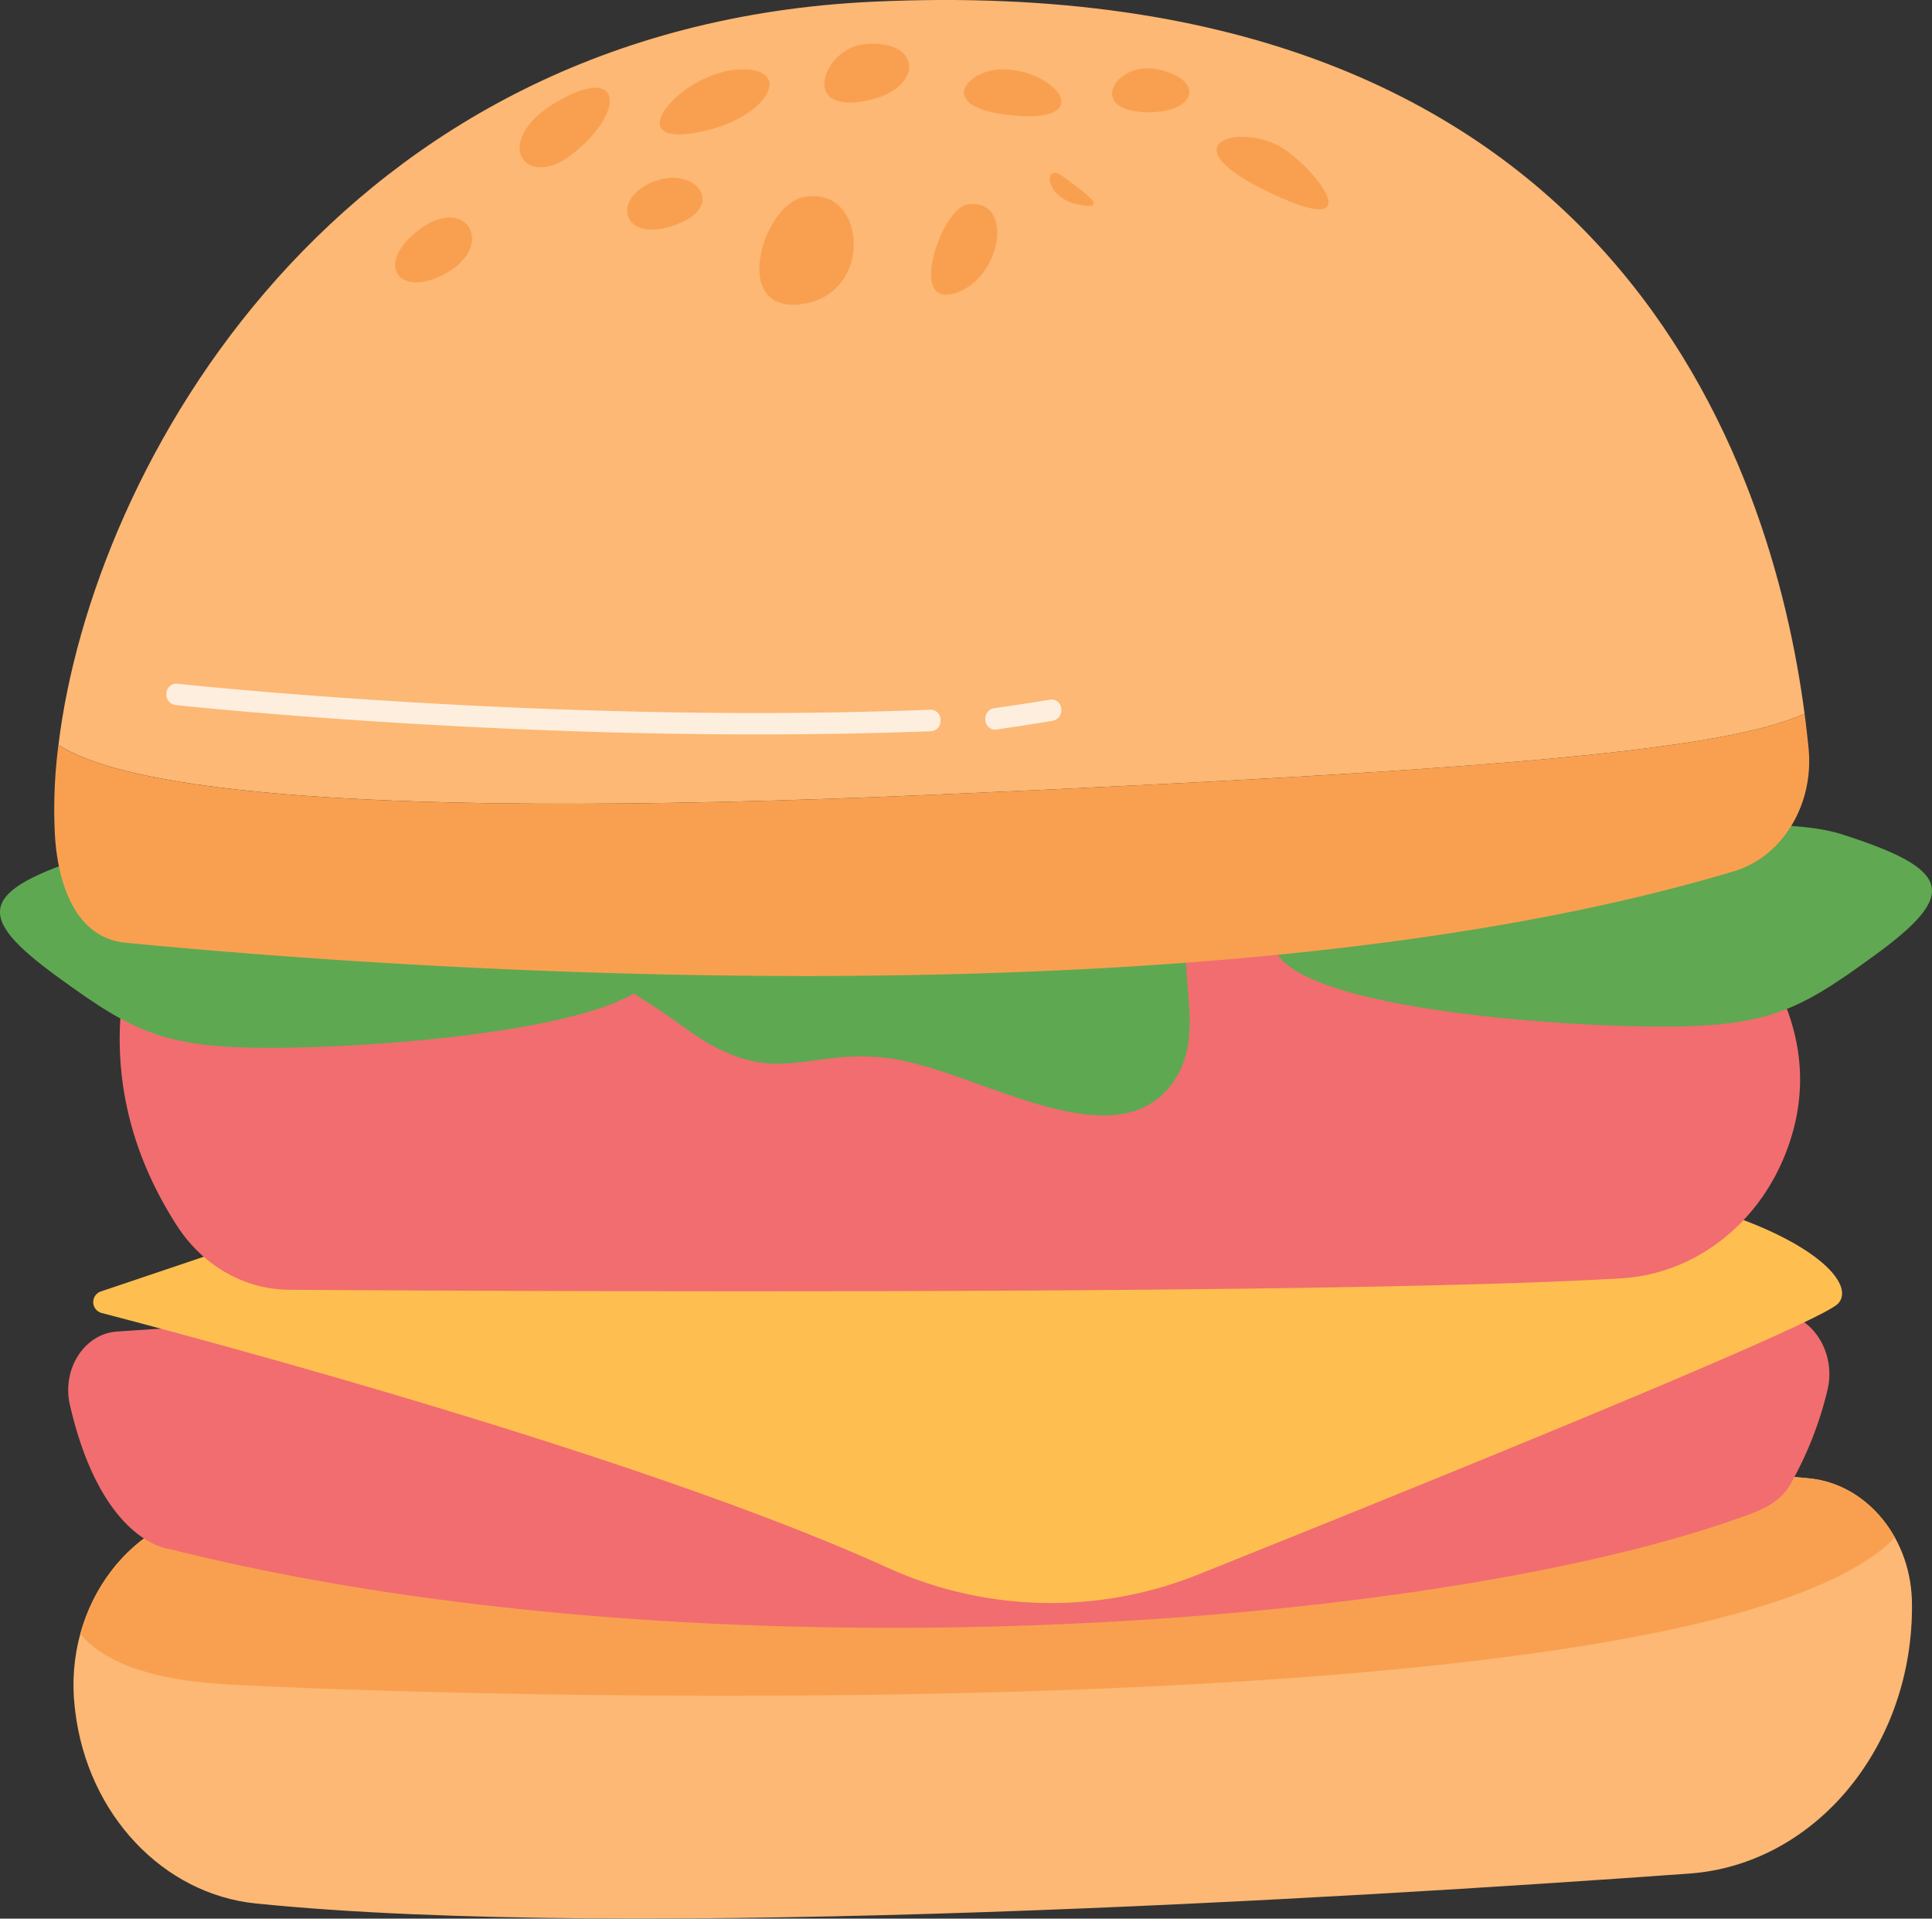 <svg id="Layer_1" data-name="Layer 1" xmlns="http://www.w3.org/2000/svg" viewBox="0 0 435.03 431.99"><rect x="0" y="0" width="435.03" height="431.99" fill="#333333" stroke="none"/><defs><style>.cls-1{fill:#fcb874;}.cls-2{fill:#f9a050;}.cls-3{fill:#f26d6f;}.cls-4{fill:#febf50;}.cls-5{fill:#5fa852;}.cls-6{fill:#60a852;}.cls-7{fill:#fff;opacity:0.76;}</style></defs><title>fastfood</title><path class="cls-1" d="M78.85,369.82c79.13-4.24,281.73-14,356.78-6.91,13.25,1.24,23.41,13.79,23.27,28.73,0,.33,0,.67,0,1-.35,31.43-22.19,57.26-50.12,59.27-77.74,5.61-238.71,15.32-322.84,6.73-20.84-2.13-37.81-20-40.63-43.31,0-.29-.07-.57-.1-.86C42.59,391.47,58.22,370.92,78.85,369.82Z" transform="translate(-28.38 -30.07)"/><path class="cls-2" d="M78.64,409.26c43.46,2.6,332.68,12.08,376.41-33-4.11-7.39-11.16-12.56-19.42-13.33-75.05-7.06-277.65,2.67-356.78,6.91-15.47.83-28.13,12.59-32.39,28.13C51.17,403.58,60.68,408.18,78.64,409.26Z" transform="translate(-28.38 -30.07)"/><path class="cls-3" d="M54.75,329.87c55.94-3.74,275.31-17.13,374.55-4.25,7.57,1,12.58,9.32,10.54,17.57a81.19,81.19,0,0,1-8.36,21.14c-2.67,4.61-7.4,6.08-12.07,7.73-70.19,24.79-233.46,36.8-352.89,6.77,0,0-15.21-1.22-22.4-32.43C42.27,338.34,47.35,330.36,54.75,329.87Z" transform="translate(-28.38 -30.07)"/><path class="cls-4" d="M149.94,287.53l-99,33.37a2.54,2.54,0,0,0,.13,4.74c28.15,7.35,123.36,33,176.8,57.24a89,89,0,0,0,70.44,1.65c52.9-21.19,140-56.51,144-61,5.71-6.41-17.11-24.83-72.72-28.83S149.94,287.53,149.94,287.53Z" transform="translate(-28.38 -30.07)"/><path class="cls-3" d="M59,240.64c-4.29,13.75-8.21,38.27,9.17,65.32,5.85,9.1,15.28,14.44,25.28,14.51,52.5.34,237.13,1.23,300.17-2.59,16-1,30.48-11.76,36.9-28.3,4.63-11.89,5.37-27-5.74-43.92a27.34,27.34,0,0,0-22.43-12.72L73.59,229.19C67,229.12,61.14,233.7,59,240.64Z" transform="translate(-28.38 -30.07)"/><path class="cls-5" d="M120,226.67s41.35,19.22,62,34.43,27.09,4.81,46.34,7.21,49.91,23.23,63.46,6.41-11.41-41.64,22.81-46.45S120,226.67,120,226.67Z" transform="translate(-28.38 -30.07)"/><path class="cls-6" d="M329.85,227.47s87.83-17.62,113.08-9.61,26.35,13.61,7.68,27.23-25.25,16.82-56,16S281.55,253.1,329.85,227.47Z" transform="translate(-28.38 -30.07)"/><path class="cls-5" d="M161.93,232.27S74.1,214.66,48.85,222.66s-26.35,13.62-7.68,27.23,25.25,16.82,56,16S210.24,257.9,161.93,232.27Z" transform="translate(-28.38 -30.07)"/><path class="cls-1" d="M224.8,30.46C104.16,36.16,49.2,135.09,41.54,197.78c12.8,8.41,56.2,17.33,196.1,11.27,130.82-5.67,178.75-10.22,197.08-18.27C427.45,135.45,392.14,22.57,224.8,30.46Z" transform="translate(-28.38 -30.07)"/><path class="cls-2" d="M41.54,197.78a112.58,112.58,0,0,0-.8,20.22c.72,12.11,5.15,23.29,15.92,24.33,59.59,5.78,243.35,19.53,362.15-16.09,10.89-3.26,18-14.93,16.82-27.52q-.36-3.74-.91-7.94c-18.33,8.05-66.26,12.6-197.08,18.27C97.74,215.11,54.34,206.19,41.54,197.78Z" transform="translate(-28.38 -30.07)"/><path class="cls-2" d="M157.07,51.28c11.53-5.27,11.41,4.81,0,13.62S137.82,60.09,157.07,51.28Z" transform="translate(-28.38 -30.07)"/><path class="cls-2" d="M195.57,45.68c-13,0-27.8,16.82-11.41,14.41S207.69,45.68,195.57,45.68Z" transform="translate(-28.38 -30.07)"/><path class="cls-2" d="M177,70.5c-11.17,3.14-9.26,14.42,2.86,10.42S185.59,68.1,177,70.5Z" transform="translate(-28.38 -30.07)"/><path class="cls-2" d="M222.67,40.07c-8.54,1-14.26,15.22,0,12.82S236.21,38.47,222.67,40.07Z" transform="translate(-28.38 -30.07)"/><path class="cls-2" d="M209.12,74.51c-9.12,2-16.4,26.43,0,24S223.38,71.31,209.12,74.51Z" transform="translate(-28.38 -30.07)"/><path class="cls-2" d="M246.19,76.11c-5.69.85-13.54,23.23-2.85,20S256.89,74.51,246.19,76.11Z" transform="translate(-28.38 -30.07)"/><path class="cls-2" d="M254,45.68c-7.85,0-15.69,8.81,2.85,10.41S266.16,45.68,254,45.68Z" transform="translate(-28.38 -30.07)"/><path class="cls-2" d="M289,45.68c-9.21-1.94-15.68,8.81-3.56,9.61S300.38,48.08,289,45.68Z" transform="translate(-28.38 -30.07)"/><path class="cls-2" d="M267.58,69.7c-4.19-3.14-4.27,4.81,3.57,6.41S271.86,72.91,267.58,69.7Z" transform="translate(-28.38 -30.07)"/><path class="cls-2" d="M318.21,64.1c-9.08-6.8-27.81-2.4-5,8.81S326.76,70.5,318.21,64.1Z" transform="translate(-28.38 -30.07)"/><path class="cls-2" d="M122.85,81.72c10.36-7.76,17.11,3.2,6.41,9.61S112.15,89.73,122.85,81.72Z" transform="translate(-28.38 -30.07)"/><path class="cls-7" d="M252.4,194.37a2.27,2.27,0,0,1-2.14-2.13,2.4,2.4,0,0,1,1.88-2.71c4.35-.6,8.63-1.26,12.74-1.95a2.2,2.2,0,0,1,2.46,2,2.41,2.41,0,0,1-1.82,2.76c-4.14.7-8.47,1.36-12.85,2Z" transform="translate(-28.38 -30.07)"/><path class="cls-7" d="M199,195.43c-69.89,0-130.48-6.55-131.2-6.63a2.37,2.37,0,0,1-1.94-2.65A2.22,2.22,0,0,1,68.17,184c.85.09,85.32,9.23,169.77,5.86a2.26,2.26,0,0,1,2.23,2.34,2.32,2.32,0,0,1-2.08,2.51C224.94,195.21,211.79,195.43,199,195.43Z" transform="translate(-28.38 -30.07)"/></svg>